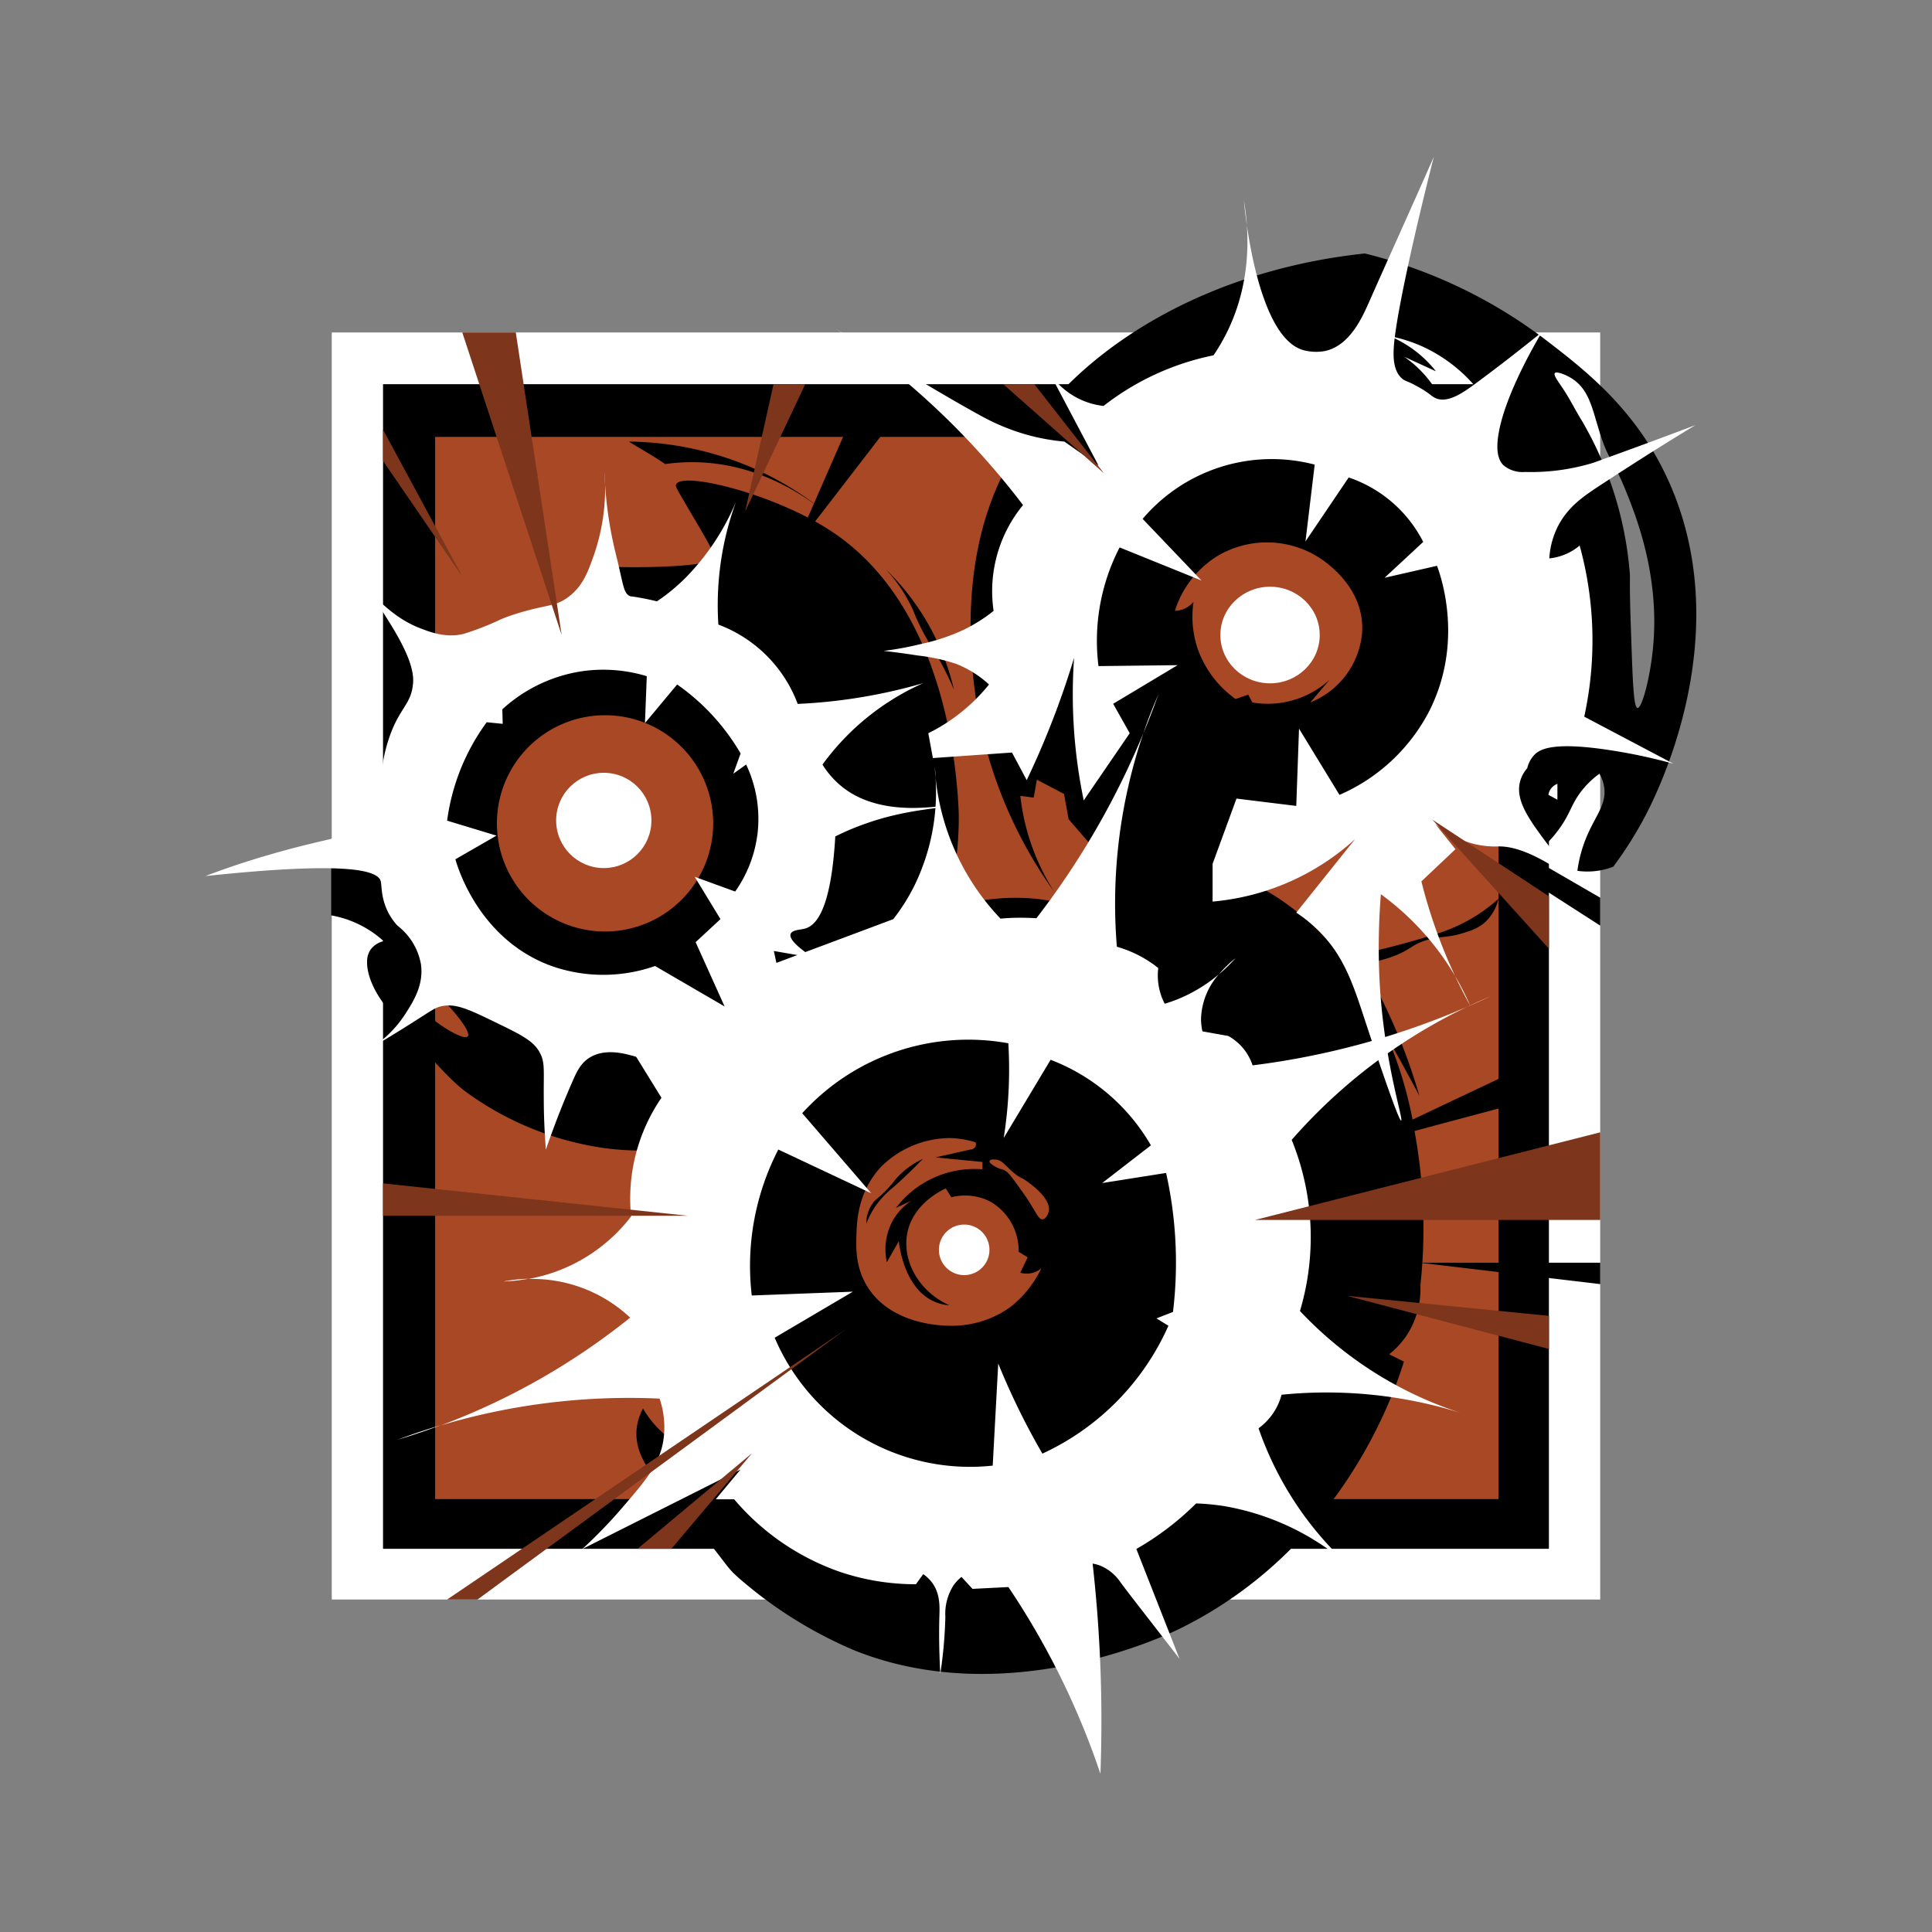 <svg xmlns="http://www.w3.org/2000/svg" viewBox="0 0 350 350">
    <rect x="0" y="0" width="350" height="350" fill="#808080" stroke="none"/>
    <path fill="#fff" d="M60.1 60.23h229.79v229.54H60.1z"/>
    <path d="M69.39 69.6H280.6v210.98H69.39z"/>
    <path fill="#a94825" d="M78.83 79.15h192.63v192.42H78.83z"/>
    <path d="M173.67 146.88c-.4-8.64-2.77-37.35-23.17-50.71-10.17-6.66-26.81-10.8-28-8.44-.17.33 0 .68 1.53 3.27 4.63 7.91 5.45 9 5 10-.26.59-1.06 1.38-9.5 1.67-3.77.13-7 .08-9.33 0L100.75 114 60 157.25v8.58a19 19 0 0 1 9.5 4.67 4.06 4.06 0 0 0-2.42 1.61 3.79 3.79 0 0 0-.58 2.05c-.1 4.17 3.67 8.5 3.67 8.5 7.66 8.8 11.48 13.2 14.5 15.33a55.83 55.83 0 0 0 24.83 10c23.26 3.09 40.65-10.91 43.17-13 21.57-17.92 21.11-44.74 21-48.11zm-88.92 40.87c-.58.7-4-1.3-5.75-2.66-2-1.51-2.28-2.41-2.37-2.84a4.49 4.49 0 0 1 1-3.5c.48.39 1.14.95 1.88 1.66 2.56 2.46 5.91 6.53 5.24 7.34zm24.86-19a19.59 19.59 0 1 1 19.59-19.59 19.59 19.59 0 0 1-19.59 19.59z"/>
    <path d="M113.92 80q1.64 1 3.33 2t3.25 2.07a34.62 34.62 0 0 1 6.08-.32c11.18.4 19.49 6.18 23.58 9.58A57.19 57.19 0 0 0 137 85.05 57.78 57.78 0 0 0 113.92 80zm46.5 23.08a44.58 44.58 0 0 1 12.39 21.83 57 57 0 0 0-3.89-7.5 39.35 39.35 0 0 1-2.25-4c-.66-1.36-1.06-2.37-1.22-2.77a27.23 27.23 0 0 0-5.03-7.56zM301.75 86c-5.83-12.19-14.82-19.11-21.5-24.25a89.34 89.34 0 0 0-33-15.83c-32.44 3.43-59.49 21.22-68.08 46-6.51 18.77-1.64 39.27-.92 42.17A80.94 80.94 0 0 0 191 161.58a40.94 40.94 0 0 1-5.08-11.58 40.41 40.41 0 0 1-1.08-5.83l2.42.33.58-3.25 4.92 2.58.83 4.58 4.41 5.09 2.58 12.08 22.25-8.25 26-12.08 30.79 8.13a21.86 21.86 0 0 0 3.38-4c1.54-2.36 1.74-3.69 3.25-5.75a16 16 0 0 1 3.5-3.46 6.85 6.85 0 0 1 .88 2.58c.42 3.49-2.19 5.53-3.87 10.63a23.85 23.85 0 0 0-1 4.38 13 13 0 0 0 6.5-.75 71.46 71.46 0 0 0 5.63-8.87c2.2-4.14 17.39-33.85 3.86-62.14zm-55 28.75a15 15 0 0 1-9.37 12.5l3.5-4.12a16.59 16.59 0 0 1-14 4.13l-.75-1.42-2.29.79a18.75 18.75 0 0 1-7-9.5 18.29 18.29 0 0 1-.62-8.12 4.35 4.35 0 0 1-3.37 1.63 18.05 18.05 0 0 1 7.63-9.87 17.54 17.54 0 0 1 17.88-.12c1.1.62 9.03 5.5 8.39 14.1zM265.25 73h-3.87a20.29 20.29 0 0 0-7-8.37l5.75 2.63a20.45 20.45 0 0 0-1.66-1.87 21.15 21.15 0 0 0-6.72-4.5 27 27 0 0 1 6 1.91 27.77 27.77 0 0 1 10.16 8zm34.25 43.92c-.51 5.78-2.05 11.4-2.83 11.33s-.9-5.15-1.25-15.33c-.3-8.8 0-7.62-.25-10a64.8 64.8 0 0 0-8.58-26.67c-1.16-1.86-2.12-3.84-3.33-5.67-1.05-1.58-1.88-2.65-1.58-3s2.06.3 3.22 1.08c3.18 2.14 3.61 5.78 5.11 10.33s2.19 4.24 4.42 9.67c1.95 4.8 6.2 15.43 5.07 28.26zm-28.04 45.91a29.85 29.85 0 0 1-4.83 3.54 31.16 31.16 0 0 1-5.44 2.5 146.77 146.77 0 0 1-18.46 4.71q4.26 6.78 8.52 14.23 3.1 5.43 5.88 10.69a104.34 104.34 0 0 0-10.31-23.94 23.08 23.08 0 0 0 5.56-1.31c3.3-1.23 3.25-2.09 6.06-2.94s3.77-.28 7.31-1.5a9.2 9.2 0 0 0 2.94-1.44 8.34 8.34 0 0 0 2.77-4.54z"/>
    <path d="M187.56 230.5a4.17 4.17 0 0 1-2.7.12l1.34-2.79-1.64-1a10.22 10.22 0 0 0-5.19-9.12 9.94 9.94 0 0 0-7-.75l-1-1.6c-.61.26-5.69 2.52-6.9 7.73s1.85 10.88 7.56 13.44a8.29 8.29 0 0 1-2.62-.62c-5.55-2.35-6.45-10.17-6.54-11l-2.17 3.83a10.91 10.91 0 0 1 1-7.42 10.56 10.56 0 0 1 3.48-3.75l-2.83 1.33a17.83 17.83 0 0 1 15.67-7v-1.4l-8.51-.83 6.33-1.42a1 1 0 0 0 1-.81.92.92 0 0 0-.07-.5 17.16 17.16 0 0 0-4.57-.77 17.84 17.84 0 0 0-12.46 5.12c-4.2 4.43-4.44 9.85-4.54 12.13s-.26 6 1.92 9.58c4.26 7 13.55 7.16 15 7.17a18.09 18.09 0 0 0 11-3.42 19.9 19.9 0 0 0 5.62-7 3.93 3.93 0 0 1-1.18.75zm-28.75-12.31a14.85 14.85 0 0 0-1.87 3.5 6.17 6.17 0 0 1 1.44-4.06 14.46 14.46 0 0 1 1.13-1 22.25 22.25 0 0 0 2.75-3 14.68 14.68 0 0 1 4.94-3.69c-2.31 2.4-4.21 4.13-5.56 5.31a16.37 16.37 0 0 0-2.83 2.94z" fill="none"/>
    <path d="M167.19 209.94a14.68 14.68 0 0 0-4.94 3.69 22.25 22.25 0 0 1-2.75 3 14.46 14.46 0 0 0-1.12 1 6.17 6.17 0 0 0-1.44 4.06 14.85 14.85 0 0 1 1.88-3.5 16.37 16.37 0 0 1 2.81-2.94c1.37-1.18 3.25-2.92 5.56-5.31z"/>
    <path d="M256.33 205.33a72.6 72.6 0 0 0-5.17-17.83c-2.65-5.93-7.92-17.34-20.17-25.17a48.4 48.4 0 0 0-16.83-6.67c-7.16 7.52-12.8 9-16.67 8.83-3.71-.11-6.32-1.67-12.5-1.83a39.38 39.38 0 0 0-9.86 1c-6 1.07-28.09 5.78-43.14 25.83-15.34 20.44-17.39 48.86-5.67 73.67a17.71 17.71 0 0 1-9.83-8 9.85 9.85 0 0 0-1.17 3.83c-.37 4.48 2.68 8 4.67 10.33 13.25 15.47 10.72 13.82 14.17 16.83A78.24 78.24 0 0 0 154.83 299c27.54 11 56.33-2.68 59-4 29.52-14.59 38.87-43.07 40.5-48.33l-2.67-1.33a14.81 14.81 0 0 0 3.33-3.67 15.44 15.44 0 0 0 2.33-8.83 96.48 96.48 0 0 0-.99-27.51zm-73.25 31.42a18.09 18.09 0 0 1-11 3.42c-1.45 0-10.74-.18-15-7.17-2.18-3.57-2-7.23-1.92-9.58s.33-7.7 4.54-12.13a17.84 17.84 0 0 1 12.46-5.12 17.16 17.16 0 0 1 4.57.77.92.92 0 0 1 .07.5 1 1 0 0 1-1 .81l-6.33 1.42 8.51.83v1.33a17.83 17.83 0 0 0-15.67 7l2.83-1.33a10.56 10.56 0 0 0-3.48 3.75 10.91 10.91 0 0 0-1 7.42l2.17-3.83c.09.87 1 8.69 6.54 11a8.29 8.29 0 0 0 2.63.63c-5.71-2.55-8.74-8.35-7.56-13.44s6.29-7.47 6.9-7.73l1 1.6a9.94 9.94 0 0 1 7 .75 10.22 10.22 0 0 1 5.19 9.12l1.64 1-1.34 2.79a4.17 4.17 0 0 0 2.7-.12 3.93 3.93 0 0 0 1.14-.71 19.9 19.9 0 0 1-5.59 7.02zm6.9-17.29c-.13.68-.62 1.41-1.14 1.44s-.91-.73-1.9-2.38c-.83-1.38-1.58-2.42-3.08-4.5-1-1.33-1.44-1.9-2.23-2.15a5.68 5.68 0 0 1-1.29-.5c-.16-.09-1.18-.65-1.08-1s.64-.34 1.08-.31c1.33.08 1.85 1.3 3.67 2.69.93.71.91.48 2 1.23.84.62 4.42 3.14 3.99 5.48z"/>
    <g fill="#fff">
        <path d="M170.33 146.17c0-.42-10.19 2-17.33-3.29a15.9 15.9 0 0 1-4-4.37 45.24 45.24 0 0 1 18.25-14.75 97.46 97.46 0 0 1-13.37 2.88c-3.34.48-6.48.75-9.37.88a24.51 24.51 0 0 0-14.37-14.37 54.57 54.57 0 0 1 3.19-22.24 43.85 43.85 0 0 1-9.15 13.78 34.76 34.76 0 0 1-5.17 4.25c-.59-.15-1.51-.36-2.67-.58-2.16-.41-2-.25-2.33-.42-1.12-.65-1.05-2-2.5-7.79a70.86 70.86 0 0 1-2-14.62 36.94 36.94 0 0 1-1.87 14.88c-1.05 3-2 5.76-4.68 7.74-2.22 1.67-3.74 1.4-8.07 2.63-1.37.39-2.33.71-3.12 1s-1.33.56-1.57.67a50.33 50.33 0 0 1-6.2 2.38c-3.12.79-6-.29-7.83-1-4.84-1.84-7.45-5.28-7.79-5-.56.53 6.82 9.35 6.46 14.79-.28 4.28-2.75 4.53-4.71 11.21-2.27 7.72.4 9.52-2 13-2.58 3.85-6.89 3.37-19.29 7-5 1.44-9 2.87-11.62 3.88 24.67-2.62 31.17-1.22 31.75.92.22.8 0 3 1.38 5.71a11.17 11.17 0 0 0 1.65 2.35 11.3 11.3 0 0 1 4.25 6.94c.56 3.81-1.38 6.81-2.87 9.13a20.48 20.48 0 0 1-5.62 5.75c1.53-.9 3.84-2.28 6.63-4.05 3.91-2.47 4.41-2.94 5.74-3.2 2.49-.49 4.86.63 9.5 2.88s7 3.39 8.13 5.5c1 1.81.71 3.08.75 8.25 0 4 .22 7.23.38 9.38 1.78-5.17 3.49-9.34 4.84-12.4.74-1.7 1.44-3.2 3-4.22 2.9-1.86 6.64-.71 8-.35 4.51 1.25 12.94 2.26 30 2.06l-4.54-21.08 7.21 1.25c-2.05-1.35-4.55-3.22-4.17-4.33.27-.76 1.74-.73 2.67-1 2.23-.66 4.69-4.09 5.42-16.67a45.67 45.67 0 0 1 5.63-2.37c7.11-2.52 13.4-2.66 13.38-2.99zm-33.15 5.21a22.84 22.84 0 0 1-4 10.13l-7.33-2.67 4.67 7.67-4.5 4.17 5.25 11.65-12.6-7.33a28.27 28.27 0 0 1-18.92-.06c-13-4.83-16.84-17.82-17.25-19.27l7.44-4.29-8.94-2.71a38.81 38.81 0 0 1 7.17-17.83l2.9.29-.07-2.63a27.42 27.42 0 0 1 14.24-6.87 27.06 27.06 0 0 1 11.93.87l-.33 8.5 5.83-7a39.5 39.5 0 0 1 11.5 12.5l-1.33 3.67 2.33-1.67a23 23 0 0 1 2.02 12.88z"/>
        <circle cx="109.38" cy="148.63" r="8.63"/>
    </g>
    <g fill="#fff">
        <path d="M151.33 59.5a141 141 0 0 1 34 32 24.55 24.55 0 0 0-5.33 19.17 29.16 29.16 0 0 1-5.42 3.42 35.87 35.87 0 0 1-7.75 2.58 58.92 58.92 0 0 1-6.75 1.25c1.46.16 3.59.42 6.17.83a33.88 33.88 0 0 1 6.92 1.5 19.23 19.23 0 0 1 6 3.75 32.78 32.78 0 0 1-11 8.83l.83 4.5 14.33-1 2.67 5a156.6 156.6 0 0 0 8.58-22.16 94 94 0 0 0 1.75 25.83l8.33-12.17-3-5.33 11.67-7-14.33.17a36.82 36.82 0 0 1 3.83-21.5l14.83 6L207 94a30.67 30.67 0 0 1 31.17-9.83l-1.67 13.91 7.83-11.58a23.63 23.63 0 0 1 13.5 11.67l-7 6.5 9.5-2.17c.74 2 4.92 14-1.5 26.5a33.21 33.21 0 0 1-16.17 15l-7.33-12-.5 14-10.83-1.33-4.33 11.83v6.83A44.09 44.09 0 0 0 245.5 152l-10.67 13.33a25.86 25.86 0 0 1 3.42 2.67c5.16 4.77 6.89 10.34 9.08 17 .83 2.51 6 18.14 6.5 18s-3.53-11.85-4-27.58a122.29 122.29 0 0 1 .33-13.42 49.18 49.18 0 0 1 16.17 20.17A94.07 94.07 0 0 1 259 165q-.86-2.73-1.5-5.33l6.17-5.83-3.67-4.59a17.51 17.51 0 0 0 7.17 3.67 16.39 16.39 0 0 0 4.33.42c3.12-.05 8.37 1.65 17.67 9.33a82 82 0 0 1-11.42-13.33c-1.6-2.42-3.15-5.15-2.33-7.92a6.08 6.08 0 0 1 1.25-2.25 5.37 5.37 0 0 1 1.12-2.23c1-1.19 3.35-2.68 14.13-1a99 99 0 0 1 11.25 2.42L287 129.83a64.71 64.71 0 0 0-.83-31 10.15 10.15 0 0 1-5.5 2.33 14.93 14.93 0 0 1 1.25-5.16c1.76-3.95 4.88-6 7.08-7.5 5.3-3.48 11.33-7.36 18.17-11.5-6.4 2.43-12.42 4.63-18.5 6.83a38.64 38.64 0 0 1-12.42 1.67 5.32 5.32 0 0 1-3.92-1.25c-.85-.89-1.33-2.37-.92-5.25 1-6.8 6.18-15.89 7.92-18.83-3.6 2.91-7.54 6-11.83 9.17-2.28 1.69-5.1 3.73-7.33 2.83-.88-.35-1.21-1-3.42-2.17-1.75-1-2.13-.89-2.75-1.42-1.7-1.45-1.58-4.26-1.5-5.67.25-4.42 2.92-17.42 7.25-34.5-4.41 10-8.34 18.63-11.67 26.17-1.27 2.87-3.51 8-8 9a8.84 8.84 0 0 1-4-.16c-8.51-2.45-10.64-25.93-10.74-27.13.88 5.17 1.52 14.12-2.75 23.25a35.12 35.12 0 0 1-2.75 4.83 47.74 47.74 0 0 0-19.92 9.17 13.51 13.51 0 0 1-9.75-5.92L199 84.33 192.83 80a37.91 37.91 0 0 1-6.83-1.25 39.18 39.18 0 0 1-8.58-3.58c-5.08-2.78-14.35-8.23-26.09-15.67z"/>
        <ellipse cx="230.08" cy="115.04" rx="9" ry="8.75"/>
        <path d="M282.13 142a2.6 2.6 0 0 0-1.25 1 2.53 2.53 0 0 0-.37 1l1.63.88V142z"/>
    </g>
    <g fill="#fff">
        <path d="M169.49 140.79c0-.67-.09-1.3-.15-1.87.03.57.08 1.2.15 1.87zm-89.65 117.4c-2.81.84-5.43 1.73-7.84 2.64 2.44-.73 5.07-1.6 7.84-2.64zm127.32-125.41c1-2.41 1.89-4.74 2.68-6.95-.9 2.07-1.84 4.39-2.68 6.95zM95.71 231.66a26.88 26.88 0 0 0-4.54.5 32.13 32.13 0 0 0 4.54-.5zm128.12-58.08a20.16 20.16 0 0 0-3 2.92 30.77 30.77 0 0 0 3-2.92z"/>
        <path d="M235.5 237.5a46.73 46.73 0 0 0-1.5-31 98.94 98.94 0 0 1 31.77-24.1 142.14 142.14 0 0 1-38.85 10.6 9.45 9.45 0 0 0-4.42-5.33l-4.67-.83a10.64 10.64 0 0 1-.25-2.33 12.72 12.72 0 0 1 3.22-8 27.61 27.61 0 0 1-7.22 4.41 26.9 26.9 0 0 1-2.58.92 11.09 11.09 0 0 1-1.17-6.47 21.32 21.32 0 0 0-7.5-3.86 95.54 95.54 0 0 1 4.82-38.72 146.25 146.25 0 0 1-19.4 33.56c-1-.07-2.15-.1-3.34-.09s-2.18.07-3.16.16a43.4 43.4 0 0 1-11.77-25.62 38.68 38.68 0 0 1-3.82 19.63 36.35 36.35 0 0 1-3.83 6.08l-23.67 8.86-3.33 7-22 5.17 7 11.33a32.31 32.31 0 0 0-5.5 21.5A30.06 30.06 0 0 1 95.7 231.7a25.9 25.9 0 0 1 18.46 7 123.94 123.94 0 0 1-34.32 19.53c3.34-1 6.95-1.92 10.82-2.69a119.47 119.47 0 0 1 28.83-2.17 16.1 16.1 0 0 1 .67 7.67c-.7 4.17-3 6.95-7.5 12.17a87.71 87.71 0 0 1-7.17 7.41l28.67-14.41-4.5 5.4H133a44.09 44.09 0 0 0 19.5 13.26 42.85 42.85 0 0 0 13.43 2.13l1.32-1.83a6.69 6.69 0 0 1 1.56 1.48c1.54 2 1.42 4.46 1.37 6.1-.08 2.56-.08 5.92.16 10.5a80.93 80.93 0 0 0 .92-10.33 9.59 9.59 0 0 1 1.5-5.75 7.6 7.6 0 0 1 1.42-1.5l2 2.17 6.5-.33a141 141 0 0 1 16.67 33.83 254.51 254.51 0 0 0-.58-29.33q-.35-4.47-.83-8.75a7 7 0 0 1 1.5.42 8.28 8.28 0 0 1 3.57 3c1.54 2.1 5.47 7.07 10.68 13.85l-7.83-19.92a51.6 51.6 0 0 0 10.83-8.25 41.8 41.8 0 0 1 5.17.5 46.13 46.13 0 0 1 22.58 10.83A60.47 60.47 0 0 1 228 258.75a11.05 11.05 0 0 0 4.17-6.08 81.58 81.58 0 0 1 32.83 3.41 69.16 69.16 0 0 1-29.5-18.58zm-23 .17l-3 1.17 2.17 1.33a46.08 46.08 0 0 1-22.83 23.17c-1.78-3.07-3.56-6.43-5.27-10.08q-1.5-3.21-2.73-6.25l-1 18.5a38.45 38.45 0 0 1-39.5-23.17L154.5 234l-18.31.69a45.88 45.88 0 0 1 4.81-26.44l16.83 7.92-12.5-14.5A40.64 40.64 0 0 1 182.67 189c.14 2.39.19 5 .08 7.81a79.48 79.48 0 0 1-.92 9.35l8.5-14.17a35.73 35.73 0 0 1 18.17 15.5l-8.83 6.83 11.58-1.83a74.58 74.58 0 0 1 1.25 25.17zm53.27-55.27c1.47-.63 2.88-1.27 4.23-1.9-1.34.57-2.76 1.2-4.23 1.9z"/>
        <circle cx="174.67" cy="226.42" r="4.58"/>
    </g>
    <g fill="#7d351b">
        <path d="M83.75 60.23l18 54.81-8.31-54.81h-9.69zm-14.36 17.6v5.67l14.36 20.94-14.36-26.61zm70.74-8.23L135 92.63l10.88-23.03h-5.75zM69.39 214.38l55.24 5.87H69.39v-5.87zM81 289.77l72.13-48.89-66.63 48.89H81zm34.5-9.19l20.75-17.33-14.62 17.33zm165.11-42.2L244 234.75l36.61 9.63v-6zM289.9 221h-62.52l62.52-15.87V221zm-9.29-49.12L259.5 148.5l21.11 13.88v9.5zM181.75 69.6L200 85.75 187.38 69.6h-5.63z"/>
    </g>
    <g>
        <path d="M154.38 75.38l-10.5 24L161.13 77l-6.75-1.62zM289.9 232.63l-32.77-3.88h32.77v3.88zm-35.02-27.38l21.5-5.75v-6.37l-23.5 11.12 2 1zm35.02-37.56l-17.4-11.19 8.11.75 9.29 5.38v5.06z"/>
    </g>
</svg>
